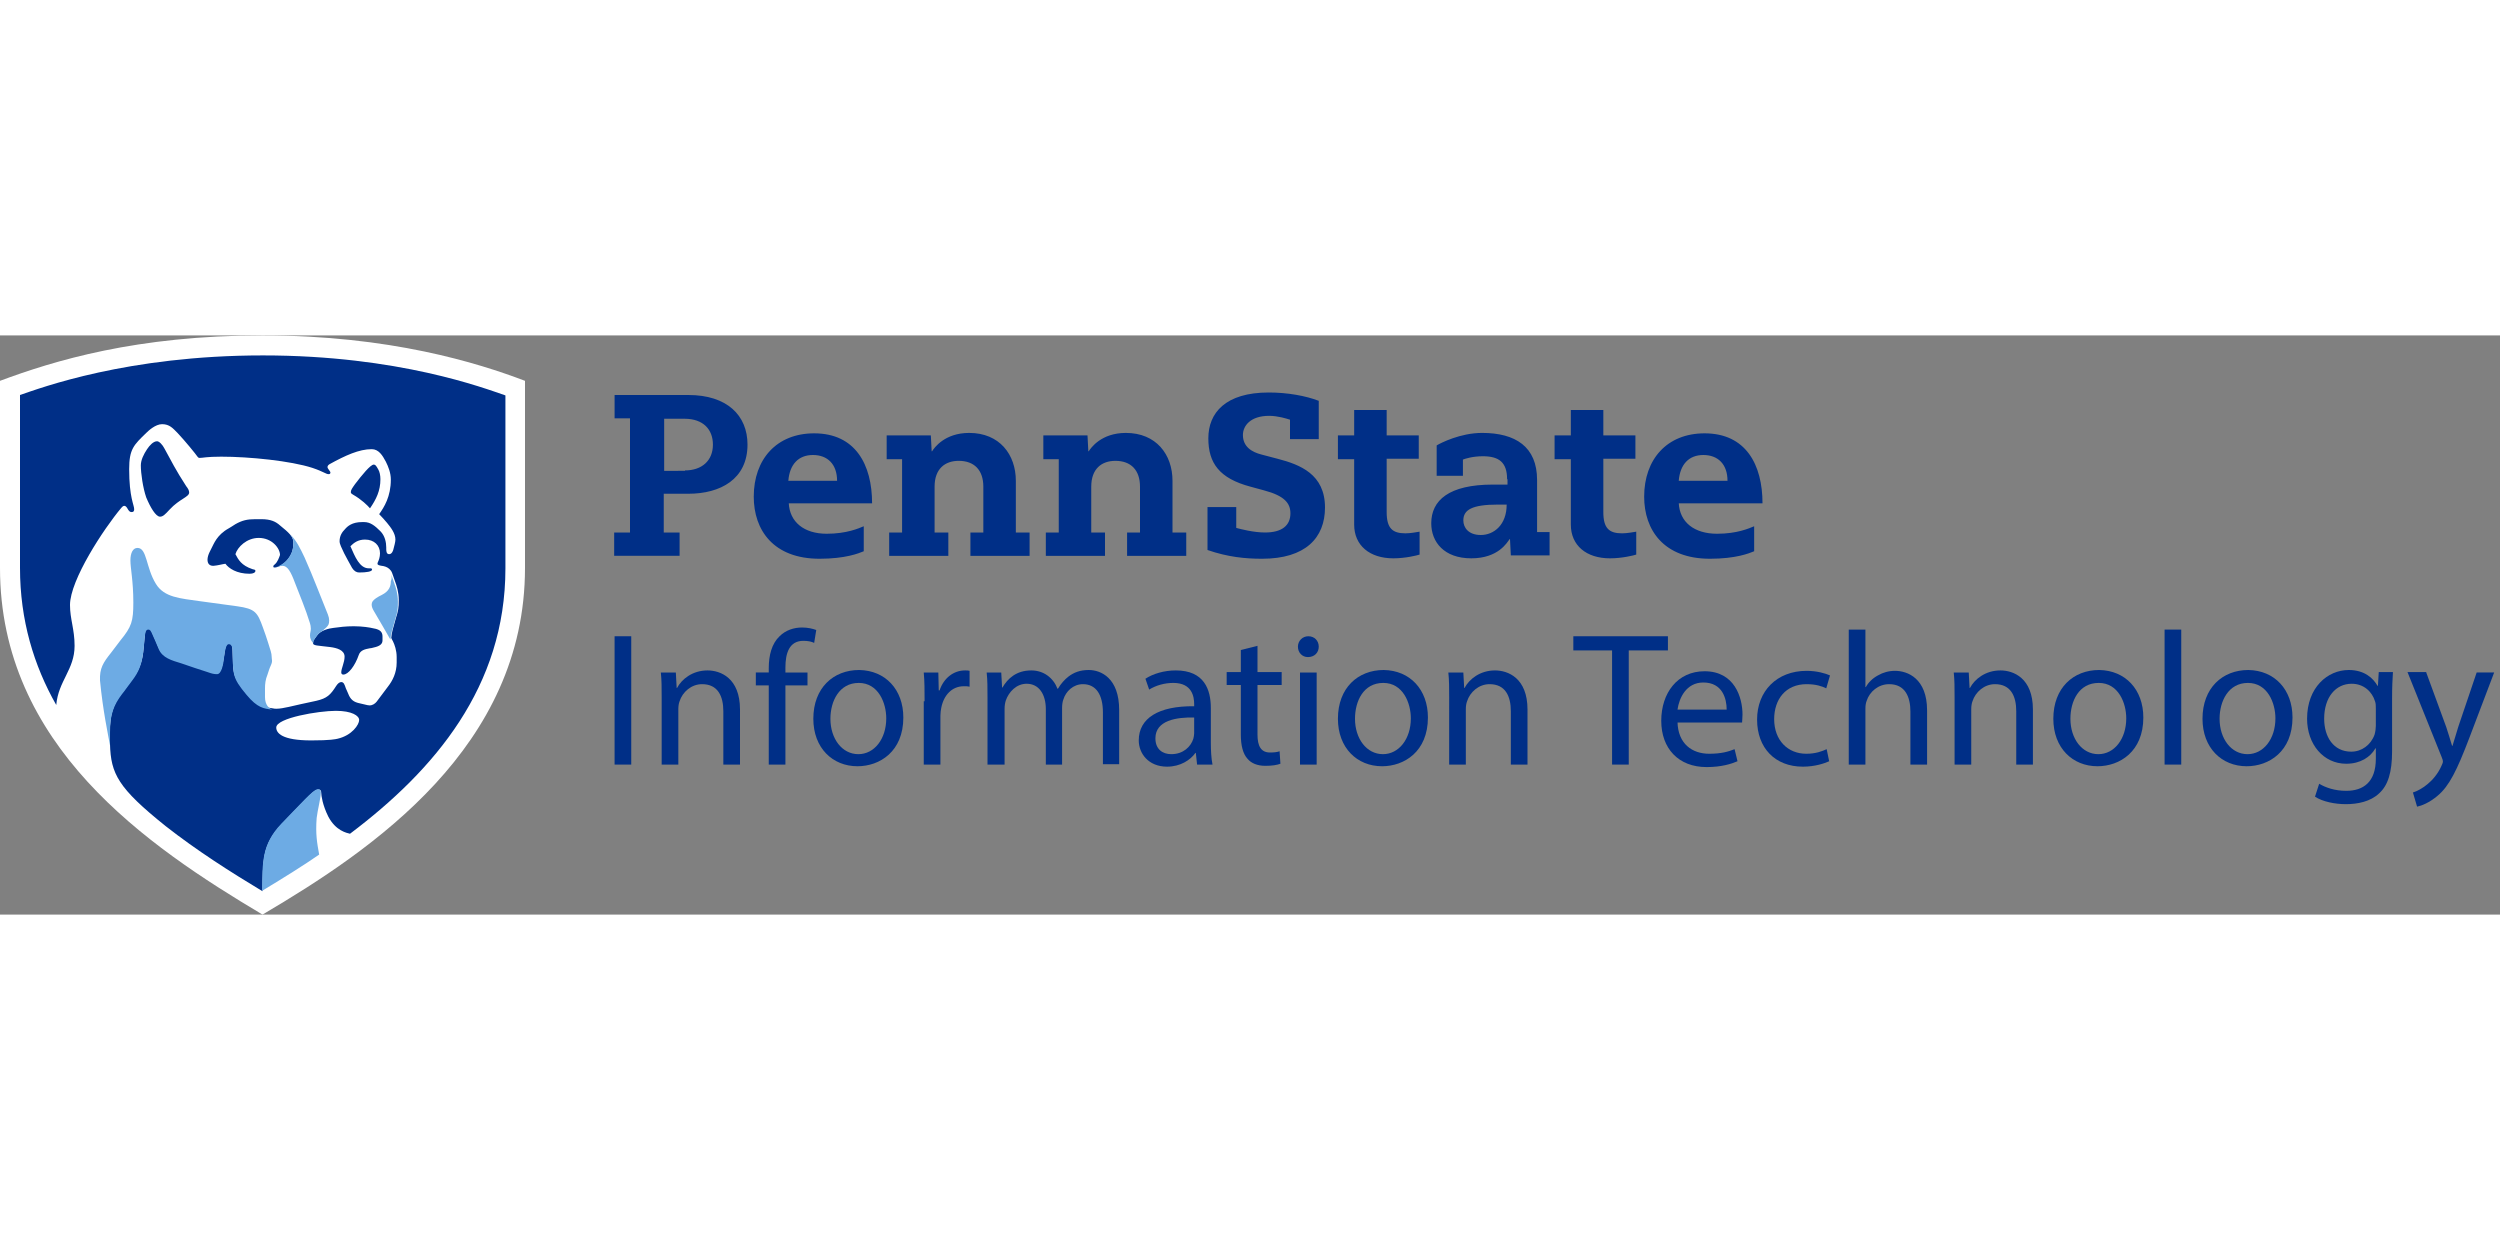 <?xml version="1.0" encoding="utf-8"?>
<!-- Generator: Adobe Illustrator 21.1.0, SVG Export Plug-In . SVG Version: 6.00 Build 0)  -->
<svg version="1.1" id="Layer_1" xmlns="http://www.w3.org/2000/svg" xmlns:xlink="http://www.w3.org/1999/xlink" x="0px" y="0px"
	 viewBox="0 0 600 139" width="500px" height="250px" style="enable-background:new 0 0 600 139;" xml:space="preserve">
<rect x="0" y="0" width="600" height="139" fill="#808080" stroke="none"/>
<style type="text/css">
	.st0{clip-path:url(#SVGID_2_);}
	.st1{clip-path:url(#SVGID_4_);}
	.st2{clip-path:url(#SVGID_6_);fill:#FFFFFF;}
	.st3{clip-path:url(#SVGID_4_);fill:#002F87;}
	.st4{clip-path:url(#SVGID_4_);fill:#6DABE4;}
</style>
<g>
	<defs>
		<rect id="SVGID_1_" y="-0.1" width="600" height="139.1"/>
	</defs>
	<clipPath id="SVGID_2_">
		<use xlink:href="#SVGID_1_"  style="overflow:visible;"/>
	</clipPath>
	<g class="st0">
		<defs>
			<rect id="SVGID_3_" x="0" y="-0.1" width="600" height="139.1"/>
		</defs>
		<clipPath id="SVGID_4_">
			<use xlink:href="#SVGID_3_"  style="overflow:visible;"/>
		</clipPath>
		<g class="st1">
			<defs>
				<rect id="SVGID_5_" x="0" width="598.7" height="139"/>
			</defs>
			<clipPath id="SVGID_6_">
				<use xlink:href="#SVGID_5_"  style="overflow:visible;"/>
			</clipPath>
			<path class="st2" d="M63,139C35.1,122.4,0,98.4,0,55.8V10.9C12.9,6.1,32.7,0,63,0c30.6,0,51.7,6.6,63,10.9v44.9
				C126,98.7,89.5,123.4,63,139"/>
		</g>
		<path class="st3" d="M81.9,80.9c0-1,0.8-2.4,0.8-3.8c0-1.6-1.9-2.1-3.4-2.3c-3.1-0.4-4.2-0.3-4.2-1c0-0.5,0.4-1,1-1.8
			c0.8-1.2,2.9-1.7,3.9-1.8c1.4-0.2,3-0.4,4.9-0.4c2.1,0,3.9,0.3,4.7,0.5c1.9,0.3,2.2,1.1,2.2,2c0,0.2,0,0.7,0,0.9
			c0,0.9-0.7,1.4-2.1,1.7c-0.3,0.1-0.8,0.2-1,0.2c-1,0.2-2.2,0.4-2.6,1.6c-0.9,2.6-2.5,4.7-3.7,4.7C82.2,81.4,81.9,81.3,81.9,80.9
			 M84.7,38.2c-0.1-0.1-0.5-0.2-0.5-0.6c0-0.5,0.3-0.9,1-1.9c1.6-2.1,3.7-4.7,4.5-4.7c0.4,0,0.6,0.3,1.1,1.2
			c0.3,0.5,0.5,1.4,0.5,2.3c0,2.8-1,4.8-2.5,7C88.2,40.8,86.8,39.4,84.7,38.2z M38.4,43.5c0.7,0,1.2-0.5,2.3-1.7
			c2.4-2.6,4.7-3,4.7-4.1c0-0.5-0.3-1-0.7-1.5c-2.6-4-3.6-6.1-5.2-9c-0.5-1-1.3-1.8-1.8-1.8c-0.9,0-1.8,1-2.4,1.9
			c-0.8,1.2-1.5,2.6-1.5,3.9c0,1.9,0.5,5.4,1.3,7.7C36.1,41.3,37.4,43.5,38.4,43.5z M67.2,52.7c0-1.6-1.9-4.1-5.1-4.1
			c-2.9,0-5.1,2.2-5.6,3.9c0.7,1.3,1.4,2.7,4.1,3.6c0.4,0.1,0.7,0.1,0.7,0.4c0,0.4-0.5,0.7-1.4,0.7c-3.1,0-5-1.3-5.8-2.4
			c-0.8,0.1-1.7,0.4-2.9,0.5c-1,0-1.4-0.6-1.4-1.5c0-0.5,0.2-1.2,0.5-1.8c0.2-0.4,0.4-0.8,0.5-1c0.5-0.9,1.2-3.1,4.1-4.7
			c0.3-0.2,1.2-0.7,1.6-1c1.6-0.9,2.8-1.2,4.8-1.2c0.1,0,1.2,0,1.4,0c2.3,0,3.5,0.6,4.5,1.5c2.1,1.7,3.2,2.7,3.2,4
			c0,1.4-0.1,2.5-1.2,4c-1,1.3-2.4,2.1-3.3,2.1c-0.3,0-0.3-0.1-0.3-0.3c0-0.2,0.2-0.3,0.4-0.5C66.6,54.4,67,53.3,67.2,52.7z
			 M81,96.8c-0.5,0.1-1.6,0.4-6.3,0.4c-7.1,0-8.4-1.8-8.4-3.1c0-2.3,10.2-4,14.3-4c3.9,0,5.6,1.2,5.6,2.2C86.2,93.4,84.5,96,81,96.8
			z M39.8,117.8c7.4,5.8,15.4,10.9,23.2,15.6c0.1-7-0.2-11.1,4.6-16.1c1.9-2,3.9-4.1,5.7-5.9c1.3-1.4,2.4-2.4,3.1-2.4
			c0.5,0,0.7,0.2,0.7,0.8c0,0.6,0.3,2.9,1.7,5.7c1.8,3.4,4.4,3.9,5.2,4.1c20.3-15.3,37.3-35.3,37.3-63.7c0-15.6,0-41.5,0-41.5
			c-5-1.7-25.6-9.6-58.2-9.6S9.8,12.6,4.8,14.3c0,0,0,25.9,0,41.5c0,12.5,3.3,23.4,8.7,32.9c0.5-5.8,4.4-8.5,4.4-14.2
			c0-4-1.1-6.4-1.1-9.8c0-6,8.1-18.3,12.3-23.3c0.1-0.1,0.4-0.5,0.7-0.5c0.3,0,0.5,0.2,0.7,0.5c0.4,0.7,0.6,1,1.1,1
			c0.5,0,0.6-0.3,0.6-0.7c0-1-1.2-2.8-1.2-9.6c0-4.8,1.1-5.8,4.1-8.7c0.5-0.5,2.2-2.1,3.8-2.1c1.8,0,2.6,1,3.7,2.1
			c1.8,1.9,4.4,5.1,4.8,5.7c0.1,0.1,0.2,0.3,0.5,0.3c0.8,0,1.6-0.3,5.2-0.3c6.7,0,16.7,1,21.9,2.7c2.7,0.9,3.2,1.5,3.9,1.5
			c0.3,0,0.4-0.2,0.4-0.4c0-0.3-0.7-0.9-0.7-1.3c0-0.3,0.2-0.5,0.5-0.7c3.8-2.1,7.1-3.6,10.1-3.6c1.7,0,2.6,1.5,3.4,3
			c0.6,1.2,1.2,2.7,1.2,4.3c0,4.1-1.6,6.6-2.8,8.3c0.6,0.6,1.4,1.5,1.9,2.1c0.9,1.1,2,2.5,2,4c0,0.6-0.3,1.6-0.5,2.4
			c-0.1,0.4-0.4,1.1-1,1.1c-0.6,0-0.7-0.6-0.7-1.2c0-0.1,0-0.4,0-0.4c0-1.2-0.3-2.8-1.4-3.9c-1.3-1.3-2.4-2.2-3.9-2.2
			c-0.1,0-0.4,0-0.5,0c-2.4,0-3.5,1-4.1,1.7c-0.7,0.7-1.3,1.6-1.3,2.9c0,0.7,0.5,1.6,1.1,2.9c0.4,0.8,1.4,2.6,1.9,3.5
			c0.5,0.8,1.1,1.1,1.7,1.1c1.7,0,3.1-0.2,3.1-0.7c0-0.1-0.1-0.3-0.3-0.3c-0.1,0-0.3,0-0.5,0c-2.2,0-3.3-2.8-4.4-5.3
			c0.8-0.8,1.8-1.6,3.5-1.6c2.2,0,3.6,1.4,3.6,3.3c0,0.9-0.3,1.7-0.5,2.1c-0.1,0.2-0.1,0.3-0.1,0.4c0,0.3,0.4,0.4,1,0.5
			c0.2,0,0.6,0.1,0.9,0.2c0.6,0.2,1.3,0.7,1.6,1.5c0.2,0.5,0.6,1.7,0.7,2c0.4,1.1,0.9,2.6,0.9,4.5c0,1.9-0.1,2.5-0.7,4.4
			c-0.7,2.5-1,3.4-1.1,4.7c0.2,0.4,0.2,0.5,0.4,0.8c0.4,0.8,0.9,2.2,0.9,3.8c0,0.4,0,1.2,0,1.3c0,2.5-1,4.4-2.1,5.8
			c-0.8,1.1-2,2.7-2.7,3.6c-0.4,0.5-1,0.9-1.7,0.9c-0.3,0-0.7-0.1-1.1-0.2c-0.4-0.1-1.3-0.3-1.7-0.4c-1.5-0.4-2-1.3-2.5-2.6
			c-0.1-0.2-0.3-0.7-0.4-0.9c-0.3-0.9-0.5-1.5-1.1-1.5c-0.4,0-0.8,0.3-1.2,0.9c-1.4,2.2-2.2,3-4.8,3.6c-0.9,0.2-2.7,0.6-3.7,0.8
			c-1.5,0.3-4.3,1.1-5.8,1.1c-0.3,0-0.7,0-1-0.1c-2.1-0.3-3.6-0.4-6.2-3.5c-3.6-4.3-3.2-4.9-3.4-10.7c0-0.6-0.2-1.5-0.9-1.5
			c-0.6,0-0.9,1.2-1.1,3c-0.3,2-0.7,4.2-1.7,4.2c-0.7,0-1.2-0.1-2.3-0.5c-1.3-0.4-4.6-1.5-6.3-2.1c-2.3-0.8-4.6-1.4-5.4-3.4
			c-0.4-1-1.2-2.8-1.6-3.7c-0.3-0.7-0.5-1-0.9-1c-0.6,0-0.8,0.7-0.8,1.3c-0.1,0.7-0.2,2.2-0.3,3.1c-0.3,4-1.2,5.7-2.9,8
			c-0.8,1-1.5,2.1-2.4,3.2c-1.8,2.4-2.9,4.8-2.8,9.4c0,0.3,0,2,0,2.8C26.6,105.2,28.3,108.6,39.8,117.8z"/>
		<path class="st4" d="M93.9,57.4L93.9,57.4c0.2,0.5,0.6,1.7,0.7,2c0.4,1.1,0.9,2.6,0.9,4.5c0,1.9-0.1,2.5-0.7,4.4
			c-0.7,2.5-1,3.4-1.1,4.7c-0.2-0.4-3.7-6.4-4-6.9c-0.3-0.5-0.5-1-0.5-1.5c0-0.6,0.3-1,1-1.5c0.4-0.3,1-0.6,1.4-0.8
			c1.8-0.9,2.2-2.1,2.2-3.3C94.1,58.4,94,57.9,93.9,57.4 M78.7,67c0.2,0.5,0.3,1,0.3,1.4c0,0.9-0.2,1.2-0.7,1.7
			c-0.3,0.3-0.6,0.5-0.9,0.8c-0.5,0.3-0.9,0.6-1.2,1c-0.6,0.8-1,1.3-1,1.8c0,0.2,0,0.3,0.2,0.3c-0.7-0.5-1-1.3-1-2
			c0-0.6,0.2-1,0.2-1.6c0-0.5-0.1-1-0.2-1.3c-1-3.3-2.6-7.1-3.6-9.7c-1-2.7-1.8-4.1-3-4.1c-0.6,0-1.2,0.3-1.9,0.3
			c0.9,0,2.4-0.9,3.3-2.1c1.1-1.5,1.2-2.6,1.2-4c0-0.6-0.3-1.1-0.7-1.7c1.5,1.5,2.4,3.4,3.4,5.5C75.2,58,77.1,63.1,78.7,67z
			 M26.4,98.4c0-0.8,0-2.5,0-2.8c-0.1-4.6,1-7,2.8-9.4c0.9-1.1,1.6-2.2,2.4-3.2c1.7-2.2,2.5-4,2.9-8c0.1-0.9,0.2-2.5,0.3-3.1
			c0.1-0.6,0.2-1.3,0.8-1.3c0.4,0,0.6,0.3,0.9,1c0.4,0.9,1.2,2.7,1.6,3.7c0.9,2.1,3.1,2.7,5.4,3.4c1.7,0.6,5,1.7,6.3,2.1
			c1.1,0.4,1.6,0.5,2.3,0.5c1,0,1.5-2.1,1.7-4.2c0.2-1.7,0.5-3,1.1-3c0.7,0,0.9,0.8,0.9,1.5c0.2,5.8-0.2,6.4,3.4,10.7
			c2.6,3.1,4.1,3.3,6.2,3.5c-0.8-0.2-1.8-1.1-1.8-3c0-0.3,0-1.9,0-2.1c0-1,0.1-2.1,0.6-3.3c0.2-0.6,0.5-1.6,0.8-2.2
			c0.5-1.1,0.2-1.3,0.2-2.1c0-0.8-0.3-1.6-0.9-3.5c-0.3-1-0.8-2.4-1.2-3.5c-1.3-3.6-1.8-4.5-6.2-5.1c-1.4-0.2-7.5-1-8.8-1.2
			c-4.9-0.7-8.7-0.9-10.7-4.2c-2.4-3.9-2.1-8.6-4.4-8.6c-1.1,0-1.7,1.2-1.7,3c0,1.9,0.7,4.9,0.7,10.1c0,4.5-0.4,5.8-3.1,9.1
			c-0.7,0.9-1.6,2.1-2.2,2.9c-2,2.5-2.8,3.8-2.7,6.7C24.7,90.1,25.9,95.6,26.4,98.4z M76,115.8c0.2-1.8,1-4.8,1-6.1
			c0-0.6-0.2-0.8-0.7-0.8c-0.6,0-1.7,1-3.1,2.4c-1.8,1.9-3.8,3.9-5.7,5.9c-4.7,5-4.5,9.1-4.6,16.1c5.3-3.2,10.1-6.2,13.7-8.7
			C76.1,121.8,75.7,119.7,76,115.8z"/>
		<path class="st3" d="M151.3,19.9h-3.8v-5.6h17.7c9.3,0,14.2,4.9,14.2,11.9c0,8.3-6.5,11.8-14.2,11.8h-5.9v9.3h3.8v5.6h-15.7v-5.6
			h3.8V19.9 M164.4,32.4c4,0,6.7-2.3,6.7-6.2c0-3.6-2.3-6.2-6.8-6.2h-4.9v12.5H164.4z M189.3,40.2c0.2,4.6,3.7,7.4,9.1,7.4
			c4.8,0,7.7-1.3,8.9-1.8v6c-1.2,0.5-4.4,1.8-10.6,1.8c-11.1,0-15.8-6.9-15.8-14.9c0-9,5.5-15.2,14.5-15.2c9.9,0,13.9,7.5,13.9,16.8
			H189.3z M200.9,34.9c0-4-2.3-6.2-5.8-6.2c-3.5,0-5.6,2.3-5.9,6.2H200.9z M402.9,40.2c0.2,4.6,3.7,7.4,9.2,7.4
			c4.8,0,7.7-1.3,8.9-1.8v6c-1.2,0.5-4.4,1.8-10.6,1.8c-11.1,0-15.8-6.9-15.8-14.9c0-9,5.5-15.2,14.5-15.2c9.9,0,13.9,7.5,13.9,16.8
			H402.9z M414.6,34.9c0-4-2.3-6.2-5.8-6.2c-3.5,0-5.6,2.3-5.9,6.2H414.6z M216.5,29.7h-3.7V24h10.6l0.2,3.8h0.1
			c0.5-0.8,3-4.4,8.9-4.4c7.3,0,11.2,5.2,11.2,11.5v12.4h3.3v5.6h-14.2v-5.6h3.1v-11c0-4-2.2-6.2-5.9-6.2c-3.3,0-5.8,1.9-5.8,6.2v11
			h3.3v5.6h-14.2v-5.6h3.1V29.7z M254.1,29.7h-3.7V24h10.6l0.2,3.8h0.1c0.5-0.8,3-4.4,8.9-4.4c7.3,0,11.2,5.2,11.2,11.5v12.4h3.3
			v5.6h-14.2v-5.6h3.1v-11c0-4-2.2-6.2-5.9-6.2c-3.3,0-5.8,1.9-5.8,6.2v11h3.3v5.6h-14.2v-5.6h3.1V29.7z M377.1,17.9h7.7V24h7.7v5.6
			h-7.7v12.8c0,3.9,1.4,5.1,4.5,5.1c1.2,0,2.8-0.3,3.4-0.4v5.5c-0.6,0.2-3.4,0.9-6.3,0.9c-5.7,0-9.4-3.1-9.4-8.1V29.7h-3.9V24h3.9
			V17.9z M325.1,17.9h7.7V24h7.7v5.6h-7.7v12.8c0,3.9,1.4,5.1,4.5,5.1c1.2,0,2.8-0.3,3.4-0.4v5.5c-0.6,0.2-3.4,0.9-6.3,0.9
			c-5.7,0-9.4-3.1-9.4-8.1V29.7h-3.9V24h3.9V17.9z M361.7,34.5c0-4-1.9-5.5-5.8-5.5c-2.5,0-4.3,0.6-4.8,0.8v3.9h-6.3v-7.3
			c1-0.6,5.7-3,10.9-3c8,0,13.2,3.3,13.2,11.3c0,4.7,0,12.5,0,12.5h3v5.6h-9.3l-0.2-3.9h-0.1c-0.6,0.8-2.7,4.6-9.2,4.6
			c-6.5,0-9.6-3.9-9.6-8.4c0-5.5,4.2-9.3,14.8-9.3c0.5,0,3,0,3.5,0V34.5z M359.5,40.6c-6.3,0-8.3,1.3-8.3,3.8c0,1.7,1.2,3.5,4.2,3.5
			c3.1,0,6.2-2.4,6.2-7.3H359.5z M309.5,20.2c-0.6-0.2-2.8-0.9-4.9-0.9c-4.5,0-6.3,2.4-6.3,4.6c0,2.8,2.1,4.1,4.5,4.7l3.8,1
			c5.4,1.4,11.4,3.7,11.4,11.7c0,7.3-4.7,12.3-15.1,12.3c-4,0-8.2-0.4-13.1-2.1V41.2h6.9v5c1.1,0.3,4.2,1.1,6.9,1.1
			c4.1,0,6.1-1.7,6.1-4.6c0-2.4-1.4-4.2-6.3-5.5l-3.3-0.9c-7.5-2-10.1-5.7-10.1-11.6c0-6.1,4.1-11,14.5-11c4.5,0,8.9,0.8,12,2v9.2
			h-6.9V20.2z"/>
		<rect x="147.5" y="72.2" class="st3" width="4" height="30.8"/>
		<path class="st3" d="M158.8,86.9c0-2.3,0-4.2-0.2-6h3.6l0.2,3.7h0.1c1.1-2.1,3.7-4.2,7.3-4.2c3.1,0,7.8,1.8,7.8,9.4V103h-4V90.2
			c0-3.6-1.3-6.5-5.1-6.5c-2.6,0-4.7,1.9-5.4,4.1c-0.2,0.5-0.3,1.2-0.3,1.9V103h-4V86.9"/>
		<path class="st3" d="M184.5,103v-19h-3.1v-3.1h3.1v-1c0-3.1,0.7-5.9,2.6-7.7c1.5-1.5,3.5-2.1,5.4-2.1c1.4,0,2.6,0.3,3.4,0.6
			l-0.5,3.1c-0.6-0.3-1.4-0.5-2.6-0.5c-3.4,0-4.3,3-4.3,6.4v1.2h5.3v3.1h-5.3v19H184.5"/>
		<path class="st3" d="M216.8,91.7c0,8.2-5.7,11.7-11,11.7c-6,0-10.6-4.4-10.6-11.4c0-7.4,4.8-11.7,11-11.7
			C212.5,80.4,216.8,85,216.8,91.7 M199.3,92c0,4.8,2.8,8.5,6.7,8.5c3.8,0,6.7-3.6,6.7-8.6c0-3.7-1.9-8.5-6.6-8.5
			C201.4,83.4,199.3,87.8,199.3,92z"/>
		<path class="st3" d="M221.9,87.8c0-2.6,0-4.8-0.2-6.9h3.5l0.1,4.3h0.2c1-3,3.4-4.8,6.1-4.8c0.5,0,0.8,0,1.1,0.1v3.8
			c-0.4-0.1-0.8-0.1-1.4-0.1c-2.8,0-4.8,2.1-5.4,5.2c-0.1,0.5-0.2,1.2-0.2,1.9V103h-4V87.8"/>
		<path class="st3" d="M237,86.9c0-2.3,0-4.2-0.2-6h3.5l0.2,3.6h0.1c1.2-2.1,3.3-4.1,6.9-4.1c3,0,5.3,1.8,6.3,4.4h0.1
			c0.7-1.2,1.6-2.2,2.5-2.9c1.3-1,2.8-1.6,4.9-1.6c2.9,0,7.3,1.9,7.3,9.6v13h-3.9V90.5c0-4.2-1.6-6.8-4.8-6.8
			c-2.3,0-4.1,1.7-4.7,3.7c-0.2,0.5-0.3,1.3-0.3,2V103h-3.9V89.7c0-3.5-1.6-6.1-4.6-6.1c-2.5,0-4.3,2-5,4c-0.2,0.6-0.3,1.3-0.3,2
			V103H237V86.9"/>
		<path class="st3" d="M287.3,103l-0.3-2.8h-0.1c-1.2,1.7-3.6,3.3-6.8,3.3c-4.5,0-6.8-3.2-6.8-6.3c0-5.3,4.7-8.3,13.3-8.2v-0.5
			c0-1.8-0.5-5.1-5-5.1c-2.1,0-4.2,0.6-5.8,1.6l-0.9-2.6c1.8-1.2,4.5-2,7.3-2c6.8,0,8.4,4.6,8.4,9v8.3c0,1.9,0.1,3.8,0.4,5.3H287.3
			 M286.7,91.7c-4.4-0.1-9.4,0.7-9.4,5c0,2.6,1.7,3.8,3.8,3.8c2.9,0,4.7-1.8,5.3-3.7c0.1-0.4,0.2-0.9,0.2-1.3V91.7z"/>
		<path class="st3" d="M301.8,74.5v6.3h5.8v3.1h-5.8v11.9c0,2.7,0.8,4.3,3,4.3c1,0,1.8-0.1,2.3-0.3l0.2,3c-0.8,0.3-2,0.5-3.6,0.5
			c-1.9,0-3.4-0.6-4.3-1.7c-1.1-1.2-1.6-3.2-1.6-5.8V83.9h-3.4v-3.1h3.4v-5.3L301.8,74.5"/>
		<path class="st3" d="M316.5,74.7c0,1.4-1,2.5-2.6,2.5c-1.4,0-2.4-1.1-2.4-2.5c0-1.4,1.1-2.5,2.5-2.5
			C315.5,72.2,316.5,73.3,316.5,74.7 M312,80.9h4V103h-4V80.9z"/>
		<path class="st3" d="M342.7,91.7c0,8.2-5.7,11.7-11,11.7c-6,0-10.6-4.4-10.6-11.4c0-7.4,4.8-11.7,11-11.7
			C338.4,80.4,342.7,85,342.7,91.7 M325.2,92c0,4.8,2.8,8.5,6.7,8.5c3.8,0,6.7-3.6,6.7-8.6c0-3.7-1.9-8.5-6.6-8.5
			C327.2,83.4,325.2,87.8,325.2,92z"/>
		<path class="st3" d="M347.8,86.9c0-2.3,0-4.2-0.2-6h3.6l0.2,3.7h0.1c1.1-2.1,3.7-4.2,7.3-4.2c3.1,0,7.8,1.8,7.8,9.4V103h-4V90.2
			c0-3.6-1.3-6.5-5.1-6.5c-2.6,0-4.7,1.9-5.4,4.1c-0.2,0.5-0.3,1.2-0.3,1.9V103h-4V86.9"/>
		<polyline class="st3" points="386.9,75.6 377.6,75.6 377.6,72.2 400.3,72.2 400.3,75.6 390.9,75.6 390.9,103 386.9,103
			386.9,75.6 		"/>
		<path class="st3" d="M402.6,92.7c0.1,5.4,3.6,7.7,7.6,7.7c2.9,0,4.6-0.5,6.1-1.1l0.7,2.9c-1.4,0.6-3.8,1.4-7.4,1.4
			c-6.8,0-10.9-4.5-10.9-11.1c0-6.7,3.9-11.9,10.4-11.9c7.2,0,9.1,6.3,9.1,10.4c0,0.8-0.1,1.5-0.1,1.9H402.6 M414.4,89.8
			c0-2.6-1-6.5-5.6-6.5c-4.1,0-5.8,3.7-6.2,6.5H414.4z"/>
		<path class="st3" d="M439,102.2c-1.1,0.5-3.4,1.3-6.3,1.3c-6.7,0-11-4.5-11-11.3c0-6.8,4.7-11.7,11.9-11.7c2.4,0,4.5,0.6,5.6,1.1
			l-0.9,3.1c-1-0.5-2.5-1-4.7-1c-5.1,0-7.8,3.7-7.8,8.4c0,5.1,3.3,8.3,7.7,8.3c2.3,0,3.8-0.6,4.9-1.1L439,102.2"/>
		<path class="st3" d="M443.7,70.6h4v13.8h0.1c0.6-1.1,1.6-2.1,2.9-2.8c1.2-0.7,2.6-1.1,4.1-1.1c3,0,7.7,1.8,7.7,9.5V103h-4V90.3
			c0-3.6-1.3-6.6-5.1-6.6c-2.6,0-4.7,1.8-5.4,4c-0.2,0.5-0.3,1.1-0.3,1.9V103h-4V70.6"/>
		<path class="st3" d="M469.1,86.9c0-2.3,0-4.2-0.2-6h3.6l0.2,3.7h0.1c1.1-2.1,3.7-4.2,7.3-4.2c3.1,0,7.8,1.8,7.8,9.4V103h-4V90.2
			c0-3.6-1.3-6.5-5.1-6.5c-2.6,0-4.7,1.9-5.4,4.1c-0.2,0.5-0.3,1.2-0.3,1.9V103h-4V86.9"/>
		<path class="st3" d="M514.4,91.7c0,8.2-5.7,11.7-11,11.7c-6,0-10.6-4.4-10.6-11.4c0-7.4,4.8-11.7,11-11.7
			C510.1,80.4,514.4,85,514.4,91.7 M496.9,92c0,4.8,2.8,8.5,6.7,8.5c3.8,0,6.7-3.6,6.7-8.6c0-3.7-1.9-8.5-6.6-8.5
			C498.9,83.4,496.9,87.8,496.9,92z"/>
		<rect x="519.5" y="70.6" class="st3" width="4" height="32.4"/>
		<path class="st3" d="M550.2,91.7c0,8.2-5.7,11.7-11,11.7c-6,0-10.6-4.4-10.6-11.4c0-7.4,4.8-11.7,11-11.7
			C545.9,80.4,550.2,85,550.2,91.7 M532.7,92c0,4.8,2.8,8.5,6.7,8.5c3.8,0,6.7-3.6,6.7-8.6c0-3.7-1.9-8.5-6.6-8.5
			C534.8,83.4,532.7,87.8,532.7,92z"/>
		<path class="st3" d="M574.3,80.9c-0.1,1.6-0.2,3.4-0.2,6.1v12.8c0,5.1-1,8.2-3.1,10.1c-2.1,2-5.2,2.6-8,2.6
			c-2.6,0-5.6-0.6-7.4-1.8l1-3.1c1.5,0.9,3.7,1.7,6.5,1.7c4.1,0,7.1-2.1,7.1-7.7v-2.5h-0.1c-1.2,2.1-3.6,3.7-7,3.7
			c-5.5,0-9.4-4.7-9.4-10.8c0-7.5,4.9-11.7,10-11.7c3.8,0,5.9,2,6.9,3.8h0.1l0.2-3.3H574.3 M570.2,89.6c0-0.7,0-1.3-0.2-1.8
			c-0.7-2.3-2.7-4.2-5.6-4.2c-3.8,0-6.6,3.2-6.6,8.4c0,4.3,2.2,7.9,6.5,7.9c2.5,0,4.7-1.6,5.6-4.1c0.2-0.7,0.3-1.5,0.3-2.1V89.6z"/>
		<path class="st3" d="M582.3,80.9l4.8,13.1c0.5,1.5,1,3.2,1.4,4.5h0.1c0.4-1.3,0.9-3,1.4-4.6l4.4-13h4.2l-6,15.8
			c-2.9,7.6-4.8,11.5-7.6,13.8c-2,1.7-3.9,2.4-4.9,2.6l-1-3.4c1-0.3,2.3-1,3.5-2c1.1-0.9,2.5-2.4,3.4-4.5c0.2-0.4,0.3-0.7,0.3-1
			c0-0.2-0.1-0.5-0.3-1l-8.2-20.4H582.3"/>
	</g>
</g>
</svg>
